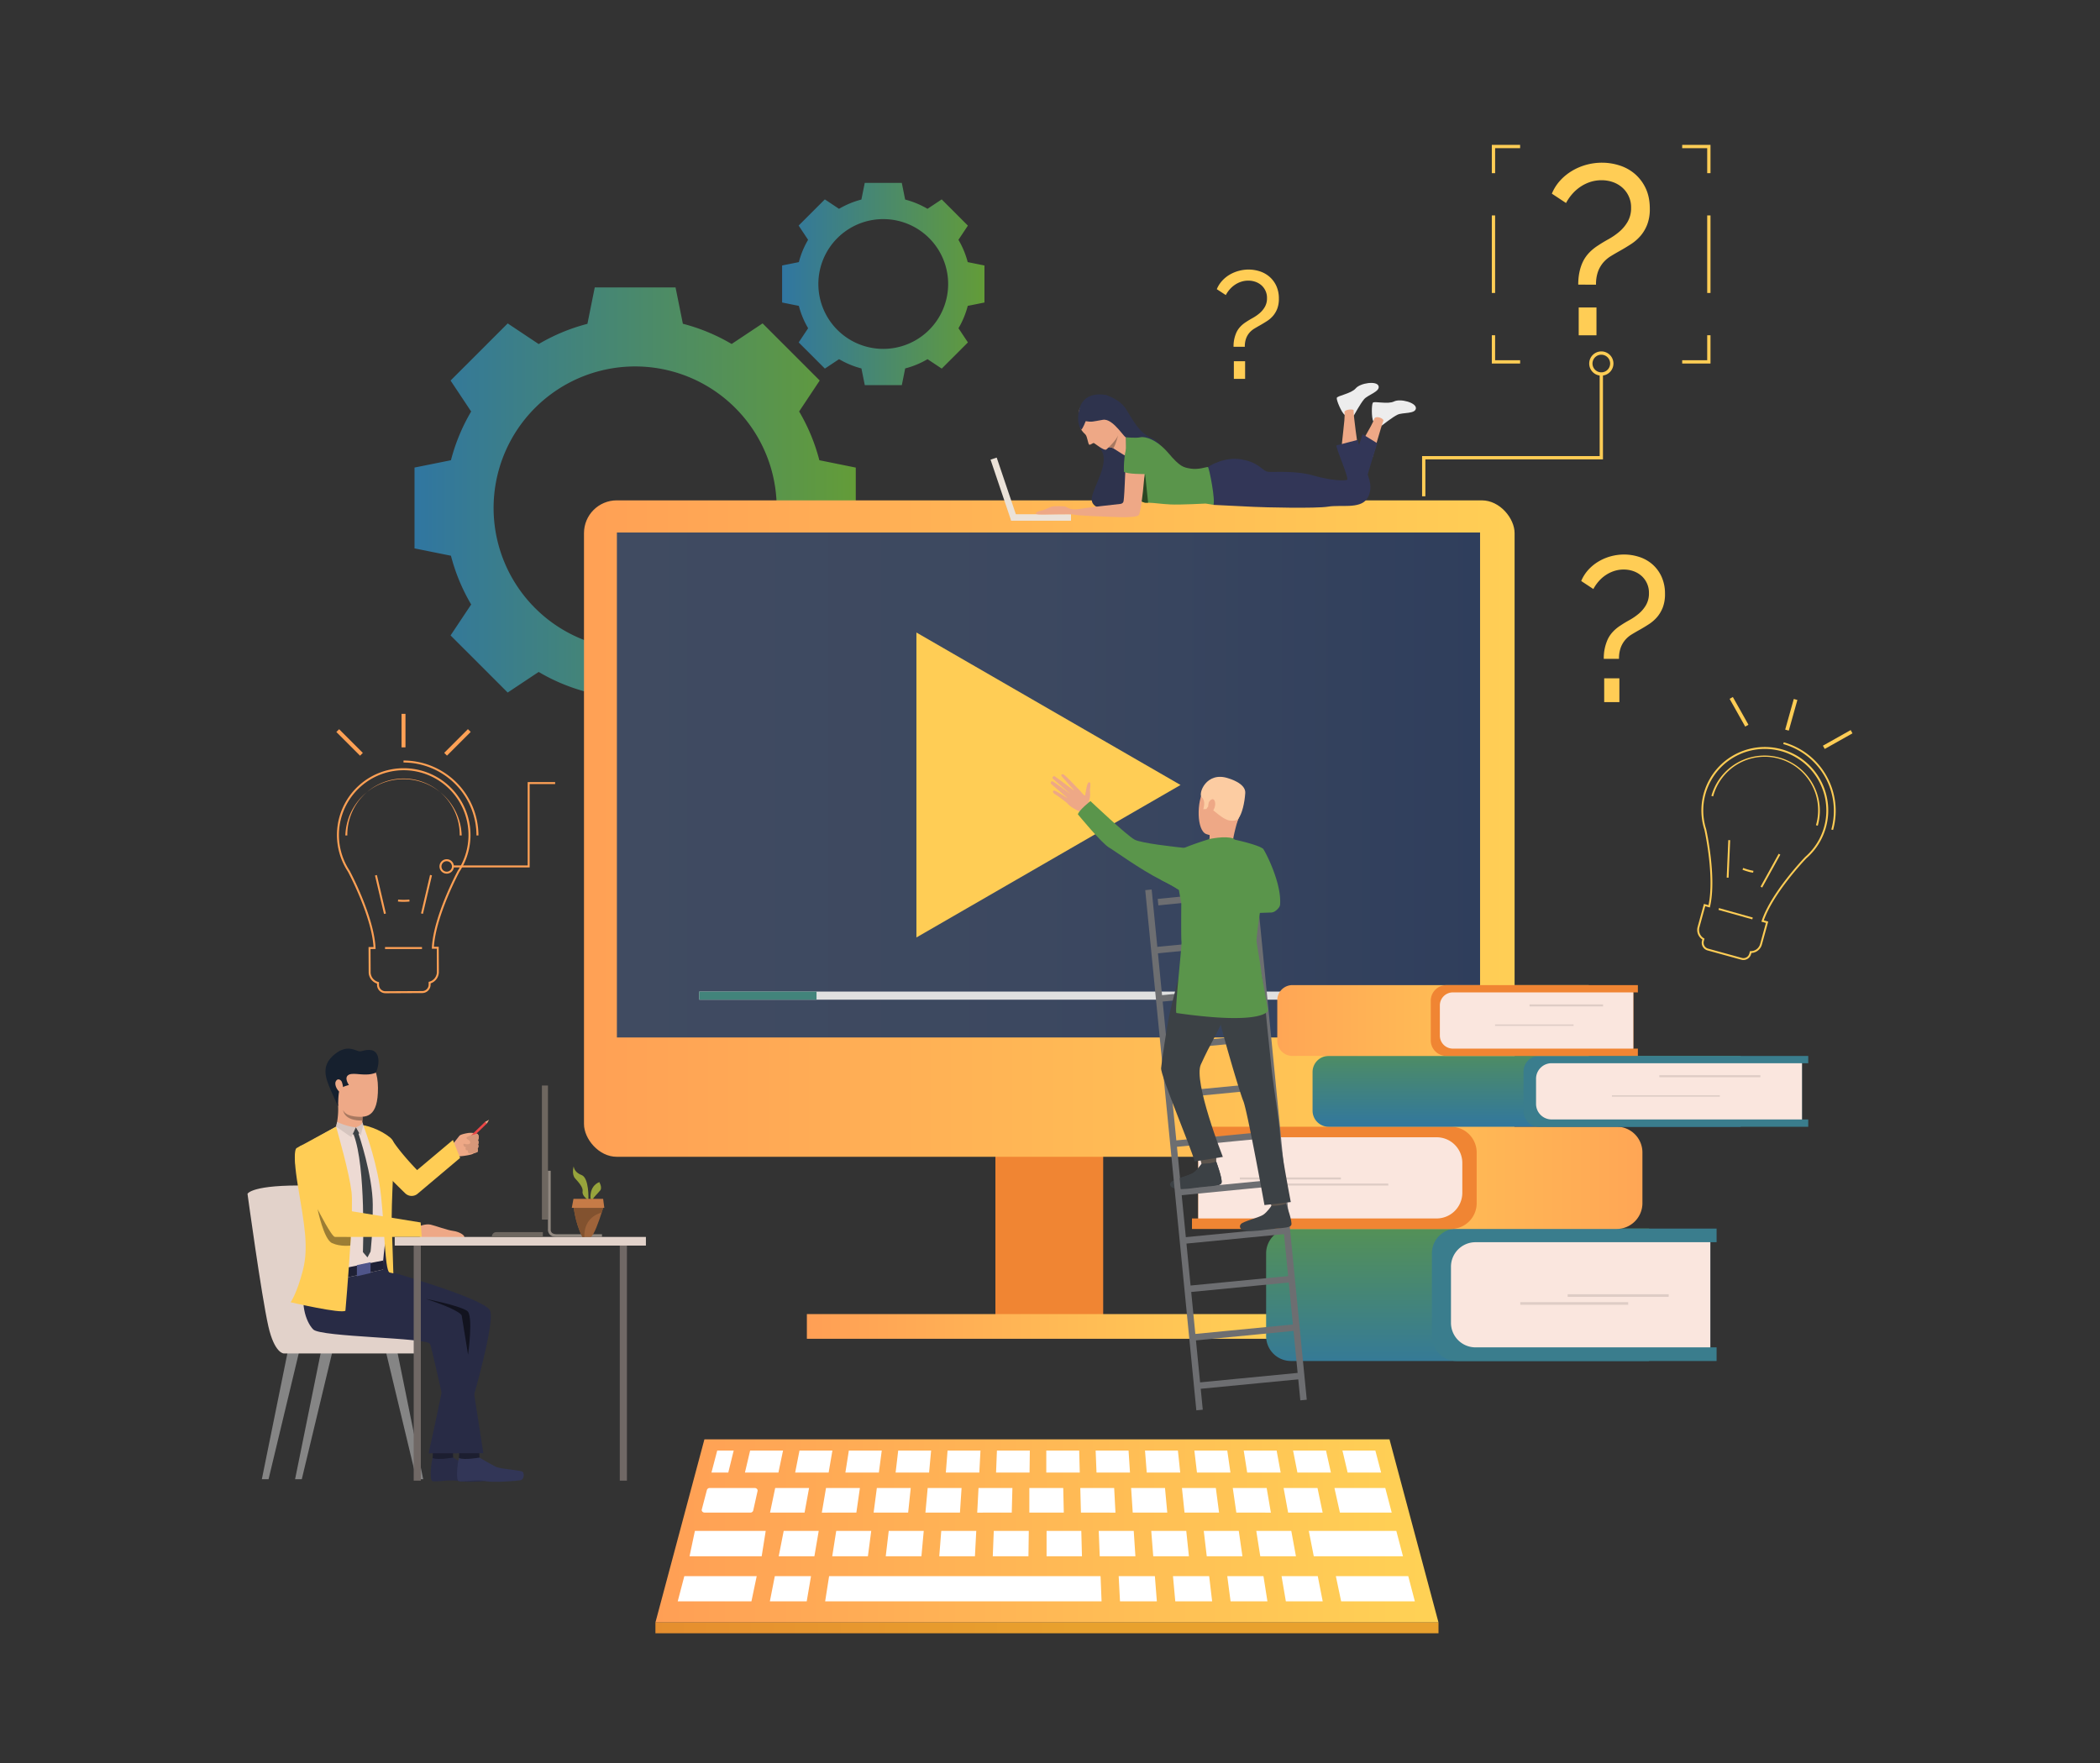 <svg id="Слой_1" data-name="Слой 1" xmlns="http://www.w3.org/2000/svg" xmlns:xlink="http://www.w3.org/1999/xlink" viewBox="0 0 2381.66 2000"><rect x="0" y="0" width="2381.66" height="2000" fill="#333333" stroke="none"/><defs><style>.cls-1{fill:url(#linear-gradient);}.cls-2{fill:url(#linear-gradient-2);}.cls-3{fill:#ffcd55;}.cls-4{fill:url(#linear-gradient-3);}.cls-5{fill:#fff;}.cls-6{fill:url(#linear-gradient-4);}.cls-7{fill:#f08533;}.cls-8{fill:url(#linear-gradient-5);}.cls-9{fill:url(#linear-gradient-6);}.cls-10{fill:url(#linear-gradient-7);}.cls-11{fill:#323657;}.cls-12{fill:#ffa155;}.cls-13{fill:url(#linear-gradient-8);}.cls-14{fill:#3a7d8d;}.cls-15{fill:#fae6de;}.cls-16{fill:#deccc5;}.cls-17{fill:url(#linear-gradient-9);}.cls-18{fill:url(#linear-gradient-10);}.cls-19{fill:#e0e0e0;}.cls-20{fill:#42847b;}.cls-21{fill:url(#linear-gradient-11);}.cls-22{fill:#eea886;}.cls-23{fill:#5c544d;}.cls-24{fill:#3c4145;}.cls-25{fill:#6d6e71;}.cls-26{fill:#fccca2;}.cls-27{fill:#5a954b;}.cls-28{fill:#858585;}.cls-29{fill:#e2d2ca;}.cls-30{fill:#292c47;}.cls-31{fill:#1c1e30;}.cls-32{fill:#24263d;}.cls-33{fill:#282b45;}.cls-34{fill:#eea987;}.cls-35{fill:#eddad3;}.cls-36{fill:#1f2136;}.cls-37{fill:#4f558a;}.cls-38{fill:#d6c5bf;}.cls-39{fill:#16202e;}.cls-40{fill:#6e6760;}.cls-41{fill:#918880;}.cls-42{fill:#706865;}.cls-43{fill:#9c7d34;}.cls-44{fill:#a77860;}.cls-45{fill:#eb4747;}.cls-46{fill:#d69779;}.cls-47{fill:#12131f;}.cls-48{fill:#9e633a;}.cls-49{fill:#97a43c;}.cls-50{fill:#82522f;}.cls-51{fill:#c67b47;}.cls-52{fill:#ededed;}.cls-53{fill:#2e334d;}.cls-54{fill:#ebe2d8;}.cls-55{fill:#2b4724;}</style><linearGradient id="linear-gradient" x1="470.12" y1="576.16" x2="970.56" y2="576.16" gradientUnits="userSpaceOnUse"><stop offset="0" stop-color="#3076a1"/><stop offset="1" stop-color="#639c38"/></linearGradient><linearGradient id="linear-gradient-2" x1="887.02" y1="322.12" x2="1116.44" y2="322.12" xlink:href="#linear-gradient"/><linearGradient id="linear-gradient-3" x1="743.33" y1="1736.41" x2="1631.43" y2="1736.41" gradientUnits="userSpaceOnUse"><stop offset="0" stop-color="#ff9f55"/><stop offset="1" stop-color="#ffd255"/></linearGradient><linearGradient id="linear-gradient-4" x1="331.7" y1="1846.38" x2="1219.81" y2="1846.38" gradientUnits="userSpaceOnUse"><stop offset="0" stop-color="#e37e30"/><stop offset="1" stop-color="#e8a12e"/></linearGradient><linearGradient id="linear-gradient-5" x1="630.49" y1="939.78" x2="1803" y2="939.78" gradientTransform="translate(2380.07 1879.57) rotate(-180)" xlink:href="#linear-gradient-3"/><linearGradient id="linear-gradient-6" x1="699.63" y1="890.35" x2="1678.57" y2="890.35" gradientTransform="translate(2378.2 1780.7) rotate(-180)" gradientUnits="userSpaceOnUse"><stop offset="0" stop-color="#404b61"/><stop offset="0.49" stop-color="#3c4860"/><stop offset="1" stop-color="#2f3e5c"/></linearGradient><linearGradient id="linear-gradient-7" x1="915.1" y1="1504.47" x2="1464.97" y2="1504.47" xlink:href="#linear-gradient-3"/><linearGradient id="linear-gradient-8" x1="1653.08" y1="1570.02" x2="1653.08" y2="1319.69" xlink:href="#linear-gradient"/><linearGradient id="linear-gradient-9" x1="-9678.36" y1="1335.95" x2="-9135.76" y2="1335.95" gradientTransform="matrix(1, 0, 0, -1, 11033.31, 2671.91)" xlink:href="#linear-gradient-3"/><linearGradient id="linear-gradient-10" x1="1731.39" y1="1282.47" x2="1731.39" y2="1135.42" xlink:href="#linear-gradient"/><linearGradient id="linear-gradient-11" x1="1388.82" y1="1157.49" x2="1830.17" y2="1157.49" xlink:href="#linear-gradient-3"/></defs><title>Монтажная область 275</title><path class="cls-1" d="M929.25,522a214.34,214.34,0,0,0-22.94-55.3l23.35-35.11-32.39-32.4-32.39-32.39-35.12,23.35a214.54,214.54,0,0,0-55.3-22.94L766.15,326H674.53l-8.32,41.3a214.62,214.62,0,0,0-55.29,22.94L575.8,366.84l-32.39,32.39L511,431.63l23.35,35.11A214.34,214.34,0,0,0,511.43,522l-41.31,8.31V622l41.31,8.32a214.34,214.34,0,0,0,22.94,55.3L511,720.7l32.39,32.39,32.39,32.4,35.12-23.35a214.6,214.6,0,0,0,55.29,22.93l8.32,41.31h91.62l8.31-41.31a214.52,214.52,0,0,0,55.3-22.93l35.12,23.35,32.39-32.4,32.39-32.39-23.35-35.11a214.34,214.34,0,0,0,22.94-55.3L970.56,622V530.35ZM720.34,736.69A160.53,160.53,0,1,1,880.86,576.16,160.52,160.52,0,0,1,720.34,736.69Z"/><path class="cls-2" d="M1097.5,297.3A98.61,98.61,0,0,0,1087,272l10.7-16.1L1082.84,241,1068,226.15l-16.1,10.71a98.14,98.14,0,0,0-25.35-10.52l-3.81-18.93h-42l-3.82,18.93a98.28,98.28,0,0,0-25.35,10.52l-16.1-10.71L920.61,241l-14.85,14.85L916.47,272A98.28,98.28,0,0,0,906,297.3L887,301.11v42L906,346.93a98.28,98.28,0,0,0,10.52,25.35l-10.71,16.1,14.85,14.85,14.85,14.85,16.1-10.7a98.61,98.61,0,0,0,25.35,10.51l3.82,18.94h42l3.81-18.94a98.46,98.46,0,0,0,25.35-10.51l16.1,10.7,14.85-14.85,14.85-14.85-10.7-16.1a98.61,98.61,0,0,0,10.51-25.35l18.94-3.81v-42Zm-95.77,98.41a73.6,73.6,0,1,1,73.59-73.59A73.59,73.59,0,0,1,1001.73,395.71Z"/><path class="cls-3" d="M1789.91,322.85q0-14.72,5.17-25.73t17.7-18.93q4.9-3.27,11.3-6.81a77.23,77.23,0,0,0,12.12-8.3,43.58,43.58,0,0,0,9.66-11.44,30.71,30.71,0,0,0,4-15.93,29.73,29.73,0,0,0-10.35-23.28,32.5,32.5,0,0,0-10.61-6,38.63,38.63,0,0,0-12.53-2,40.62,40.62,0,0,0-12.93,2,45.28,45.28,0,0,0-11.3,5.59,47.48,47.48,0,0,0-9.26,8.3,53.72,53.72,0,0,0-6.81,9.94L1760,219.65a51.18,51.18,0,0,1,9.53-15,59,59,0,0,1,13.61-11,64.88,64.88,0,0,1,16.2-6.81,67.31,67.31,0,0,1,17.57-2.31,64.84,64.84,0,0,1,19.87,3.13,49.9,49.9,0,0,1,17.43,9.66,48.56,48.56,0,0,1,12.25,16.34q4.63,9.79,4.63,23.14a48.75,48.75,0,0,1-2.86,17.7,44.23,44.23,0,0,1-7.49,12.8,49.79,49.79,0,0,1-10.89,9.53q-6.27,4.08-13.07,7.9-4.9,2.72-9.8,5.72a36.69,36.69,0,0,0-8.58,7.21,34.14,34.14,0,0,0-6,10.21,42,42,0,0,0-2.31,15Zm.54,57.45V348.71h20.15V380.3Z"/><path class="cls-3" d="M1818.89,747.24a51.3,51.3,0,0,1,4.43-22q4.41-9.42,15.13-16.18,4.18-2.79,9.66-5.82a65.83,65.83,0,0,0,10.36-7.1,37.26,37.26,0,0,0,8.26-9.77,26.29,26.29,0,0,0,3.38-13.62,25.42,25.42,0,0,0-8.85-19.91,27.78,27.78,0,0,0-9.08-5.12,33,33,0,0,0-10.71-1.74,34.79,34.79,0,0,0-11,1.74,38.69,38.69,0,0,0-9.66,4.78,40.19,40.19,0,0,0-7.92,7.1,46.29,46.29,0,0,0-5.82,8.49L1793.29,659a43.84,43.84,0,0,1,8.15-12.8,50.38,50.38,0,0,1,11.64-9.43,55.72,55.72,0,0,1,13.85-5.82,57.69,57.69,0,0,1,15-2,55.63,55.63,0,0,1,17,2.68,42.55,42.55,0,0,1,14.9,8.27,41.47,41.47,0,0,1,10.48,14,46.09,46.09,0,0,1,4,19.79,41.76,41.76,0,0,1-2.44,15.13,38.12,38.12,0,0,1-6.4,10.94,42.77,42.77,0,0,1-9.31,8.15q-5.35,3.5-11.18,6.75-4.18,2.33-8.38,4.89a31.41,31.41,0,0,0-7.33,6.17,29.11,29.11,0,0,0-5.12,8.73,35.74,35.74,0,0,0-2,12.8Zm.47,49.12v-27h17.23v27Z"/><path class="cls-3" d="M1399,393.32a37.94,37.94,0,0,1,3.28-16.3q3.27-7,11.2-12c2.07-1.38,4.46-2.81,7.16-4.31a48.08,48.08,0,0,0,7.67-5.26,27.36,27.36,0,0,0,6.12-7.24,19.4,19.4,0,0,0,2.5-10.08,18.82,18.82,0,0,0-6.55-14.75,20.49,20.49,0,0,0-6.72-3.79,24.5,24.5,0,0,0-7.93-1.29,25.73,25.73,0,0,0-8.19,1.29,28.29,28.29,0,0,0-7.16,3.54,29.85,29.85,0,0,0-5.86,5.25,33.89,33.89,0,0,0-4.31,6.3L1380,328a32.44,32.44,0,0,1,6-9.48,37.14,37.14,0,0,1,8.62-7A41.34,41.34,0,0,1,1405,307.2a42.38,42.38,0,0,1,11.12-1.47,41.23,41.23,0,0,1,12.59,2,31.69,31.69,0,0,1,11,6.13,30.58,30.58,0,0,1,7.76,10.34,34.12,34.12,0,0,1,2.93,14.66,30.86,30.86,0,0,1-1.81,11.2,28.06,28.06,0,0,1-4.74,8.1,31.36,31.36,0,0,1-6.9,6q-4,2.58-8.27,5-3.11,1.72-6.21,3.62a23.29,23.29,0,0,0-5.43,4.57,21.52,21.52,0,0,0-3.79,6.46,26.46,26.46,0,0,0-1.47,9.49Zm.35,36.38v-20h12.76v20Z"/><polygon class="cls-4" points="1575.86 1632.56 1187.38 1632.56 798.89 1632.56 743.33 1840.25 1187.38 1840.25 1631.43 1840.25 1575.86 1632.56"/><path class="cls-5" d="M805,1687.72h50.84c2.13,0,3.73,1.65,3.33,3.44l-4.92,22.11a3.3,3.3,0,0,1-3.33,2.35H799.22c-2.17,0-3.78-1.72-3.31-3.52l5.8-22.12A3.31,3.31,0,0,1,805,1687.72Z"/><polygon class="cls-5" points="879.16 1687.72 917.59 1687.72 912.48 1715.62 873.32 1715.62 879.16 1687.72"/><polygon class="cls-5" points="936.81 1687.72 975.24 1687.72 971.22 1715.62 932.05 1715.66 936.81 1687.72"/><polygon class="cls-5" points="994.46 1687.72 1032.89 1687.72 1029.97 1715.62 990.8 1715.62 994.46 1687.72"/><polygon class="cls-5" points="1052.11 1687.72 1090.54 1687.72 1088.71 1715.62 1049.55 1715.62 1052.11 1687.72"/><polygon class="cls-5" points="1109.76 1687.72 1148.19 1687.72 1147.46 1715.62 1108.29 1715.66 1109.76 1687.72"/><polygon class="cls-5" points="1571.07 1687.72 1513.42 1687.72 1519.63 1715.62 1578.38 1715.62 1571.07 1687.72"/><polygon class="cls-5" points="1494.21 1687.72 1455.77 1687.72 1460.89 1715.62 1500.05 1715.62 1494.21 1687.72"/><polygon class="cls-5" points="1436.56 1687.72 1398.13 1687.72 1402.15 1715.62 1441.32 1715.66 1436.56 1687.72"/><polygon class="cls-5" points="1378.91 1687.72 1340.48 1687.72 1343.4 1715.62 1382.57 1715.62 1378.91 1687.72"/><polygon class="cls-5" points="1321.26 1687.72 1282.83 1687.72 1284.66 1715.62 1323.82 1715.62 1321.26 1687.72"/><polygon class="cls-5" points="1263.61 1687.72 1225.18 1687.72 1225.91 1715.62 1265.08 1715.66 1263.61 1687.72"/><polygon class="cls-5" points="1167.4 1687.72 1205.84 1687.72 1206.47 1715.62 1167.4 1715.62 1167.4 1687.72"/><polygon class="cls-5" points="788.1 1736.41 868.41 1736.41 863.84 1765.18 782.01 1765.18 788.1 1736.41"/><polygon class="cls-5" points="1583.61 1736.41 1484.34 1736.41 1489.99 1765.18 1591.15 1765.18 1583.61 1736.41"/><polygon class="cls-5" points="1464.49 1736.41 1424.78 1736.41 1429.3 1765.18 1469.76 1765.18 1464.49 1736.41"/><polygon class="cls-5" points="1404.93 1736.41 1365.22 1736.41 1368.61 1765.18 1409.07 1765.18 1404.93 1736.41"/><polygon class="cls-5" points="1345.37 1736.41 1305.66 1736.41 1307.92 1765.18 1348.38 1765.18 1345.37 1736.41"/><polygon class="cls-5" points="1285.8 1736.41 1246.1 1736.41 1247.23 1765.18 1287.69 1765.18 1285.8 1736.41"/><polygon class="cls-5" points="776.11 1787.7 858.21 1787.7 852.22 1816.29 768.62 1816.29 776.11 1787.7"/><polygon class="cls-5" points="878.74 1787.7 919.79 1787.7 914.92 1816.29 873.12 1816.29 878.74 1787.7"/><polygon class="cls-5" points="940.31 1787.7 981.36 1787.7 1248.17 1787.7 1249.32 1816.29 935.82 1816.29 940.31 1787.7"/><polygon class="cls-5" points="1268.72 1787.7 1309.77 1787.7 1312.02 1816.29 1270.22 1816.29 1268.72 1787.7"/><polygon class="cls-5" points="1330.3 1787.7 1371.35 1787.7 1374.72 1816.29 1332.92 1816.29 1330.3 1787.7"/><polygon class="cls-5" points="1391.88 1787.7 1432.93 1787.7 1437.42 1816.29 1395.62 1816.29 1391.88 1787.7"/><polygon class="cls-5" points="1453.45 1787.7 1494.51 1787.7 1500.12 1816.29 1458.32 1816.29 1453.45 1787.7"/><polygon class="cls-5" points="1515.03 1787.7 1597.13 1787.7 1604.62 1816.29 1521.02 1816.29 1515.03 1787.7"/><polygon class="cls-5" points="1226.33 1736.41 1186.94 1736.41 1186.94 1765.18 1227.08 1765.18 1226.33 1736.41"/><polygon class="cls-5" points="1166.77 1736.41 1127.06 1736.41 1125.93 1765.18 1166.39 1765.18 1166.77 1736.41"/><polygon class="cls-5" points="1107.2 1736.41 1067.5 1736.41 1065.24 1765.18 1105.7 1765.18 1107.2 1736.41"/><polygon class="cls-5" points="1047.64 1736.41 1007.93 1736.41 1004.54 1765.18 1045.01 1765.18 1047.64 1736.41"/><polygon class="cls-5" points="988.08 1736.41 948.38 1736.41 943.85 1765.18 984.31 1765.18 988.08 1736.41"/><polygon class="cls-5" points="928.52 1736.41 888.81 1736.41 883.16 1765.18 923.62 1765.18 928.52 1736.41"/><polygon class="cls-5" points="806.89 1670.19 813.41 1645.28 832.08 1645.28 825.98 1670.19 806.89 1670.19"/><polygon class="cls-5" points="850.73 1645.28 888.06 1645.28 882.84 1670.19 844.86 1670.19 850.73 1645.28"/><polygon class="cls-5" points="906.72 1645.28 944.04 1645.28 939.79 1670.19 901.82 1670.19 906.72 1645.28"/><polygon class="cls-5" points="962.7 1645.28 1000.02 1645.28 996.75 1670.19 958.78 1670.19 962.7 1645.28"/><polygon class="cls-5" points="1018.68 1645.28 1056 1645.28 1053.71 1670.19 1015.74 1670.19 1018.68 1645.28"/><polygon class="cls-5" points="1074.66 1645.28 1111.98 1645.28 1110.67 1670.19 1072.7 1670.19 1074.66 1645.28"/><polygon class="cls-5" points="1130.64 1645.28 1167.96 1645.28 1167.63 1670.19 1129.66 1670.19 1130.64 1645.28"/><polygon class="cls-5" points="1186.62 1645.28 1223.94 1645.28 1224.59 1670.19 1186.62 1670.19 1186.62 1645.28"/><polygon class="cls-5" points="1242.6 1645.28 1279.92 1645.28 1281.55 1670.19 1243.58 1670.19 1242.6 1645.28"/><polygon class="cls-5" points="1298.58 1645.28 1335.9 1645.28 1338.51 1670.19 1300.54 1670.19 1298.58 1645.28"/><polygon class="cls-5" points="1354.56 1645.28 1391.88 1645.28 1395.47 1670.19 1357.5 1670.19 1354.56 1645.28"/><polygon class="cls-5" points="1410.54 1645.28 1447.86 1645.28 1452.43 1670.19 1414.46 1670.19 1410.54 1645.28"/><polygon class="cls-5" points="1466.52 1645.28 1503.85 1645.28 1509.39 1670.19 1471.42 1670.19 1466.52 1645.28"/><polygon class="cls-5" points="1522.51 1645.28 1559.83 1645.28 1566.35 1670.19 1528.38 1670.19 1522.51 1645.28"/><rect class="cls-6" x="743.33" y="1840.25" width="888.1" height="12.25"/><rect class="cls-7" x="1128.92" y="1133.23" width="122.23" height="371.24" transform="translate(2380.07 2637.69) rotate(180)"/><rect class="cls-8" x="662.33" y="567.51" width="1055.42" height="744.54" rx="37.15" transform="translate(2380.07 1879.57) rotate(180)"/><rect class="cls-9" x="699.63" y="603.98" width="978.93" height="572.74" transform="translate(2378.2 1780.7) rotate(180)"/><rect class="cls-10" x="915.1" y="1490.46" width="549.88" height="28.02"/><polygon class="cls-3" points="1616.56 562.91 1612.82 562.91 1612.82 517.3 1814.22 517.3 1814.22 423.82 1817.96 423.82 1817.96 521.04 1616.56 521.04 1616.56 562.91"/><path class="cls-11" d="M742,1115.53h0C742.16,1115.61,742.19,1115.62,742,1115.53Z"/><polygon class="cls-3" points="1939.92 412.32 1907.81 412.32 1907.81 408.58 1936.18 408.58 1936.18 380.24 1939.92 380.24 1939.92 412.32"/><polygon class="cls-3" points="1724.01 412.32 1691.9 412.32 1691.9 380.24 1695.64 380.24 1695.64 408.58 1724.01 408.58 1724.01 412.32"/><polygon class="cls-3" points="1695.66 196.42 1691.91 196.42 1691.91 164.31 1724 164.31 1724 168.05 1695.66 168.05 1695.66 196.42"/><polygon class="cls-3" points="1939.92 196.41 1936.18 196.41 1936.18 168.07 1907.81 168.07 1907.81 164.32 1939.92 164.32 1939.92 196.41"/><rect class="cls-3" x="1936.18" y="244.35" width="3.74" height="87.94"/><rect class="cls-3" x="1691.9" y="244.35" width="3.74" height="87.94"/><path class="cls-3" d="M1816.09,426.06a13.74,13.74,0,1,1,13.75-13.74A13.76,13.76,0,0,1,1816.09,426.06Zm0-23.74a10,10,0,1,0,10,10A10,10,0,0,0,1816.09,402.32Z"/><path class="cls-3" d="M1936.57,1078a9,9,0,0,1-6.27-11.09l.36-1.31a13,13,0,0,1-5.35-14.29l7.17-26.09,5.18,1.43c7.08-33-4.54-85.12-4.66-85.64a71.92,71.92,0,1,1,115.68,32.49c-1.47,1.53-37.22,38.94-48.3,70.39l5,1.38-7.17,26.08a13,13,0,0,1-11.9,9.55l-.36,1.31a9,9,0,0,1-11.1,6.31L1936.61,1078Zm-2.61-50.18-6.61,24.05a10.92,10.92,0,0,0,5.06,12.34l.71.4-.79,2.86a6.93,6.93,0,0,0,4.84,8.5l38.26,10.52a6.92,6.92,0,0,0,8.5-4.84l.79-2.85h.81a10.9,10.9,0,0,0,10.66-8l6.61-24-5.15-1.42.36-1.06c10.79-32.1,47.65-70.67,49.21-72.3A69.81,69.81,0,1,0,1935,940.48c.14.4,12.13,54.36,4.44,87.75l-.25,1.07Zm48.9-39.15-.76-.22h0a51.27,51.27,0,0,1-5.88-2l.76-2a65.32,65.32,0,0,0,11.64,3.26l-.38,2.08C1985.67,989.44,1983.83,989,1982.86,988.7Z"/><rect class="cls-3" x="1967.42" y="1016.5" width="2.11" height="39.83" transform="translate(439.41 2652.28) rotate(-74.35)"/><rect class="cls-3" x="2013.62" y="808.73" width="36.11" height="4.23" transform="translate(702.69 2548.36) rotate(-74.35)"/><rect class="cls-3" x="2066.12" y="836.7" width="36.11" height="4.23" transform="translate(-143.62 1129.18) rotate(-29.35)"/><rect class="cls-3" x="1970.18" y="789.41" width="4.23" height="36.11" transform="translate(-142.63 1070.23) rotate(-29.35)"/><rect class="cls-3" x="1938.9" y="973.09" width="42.58" height="2.11" transform="translate(903.22 2890.95) rotate(-87.55)"/><rect class="cls-3" x="1986.62" y="986.46" width="42.58" height="2.11" transform="translate(174.09 2269.71) rotate(-61.15)"/><path class="cls-3" d="M2078.93,941.4l-2-.57a78.68,78.68,0,0,0-54.48-96.9l.57-2A80.82,80.82,0,0,1,2078.93,941.4Z"/><path class="cls-3" d="M2061.53,936.53l-2-.57a60.55,60.55,0,1,0-116.6-32.67l-2-.57a62.65,62.65,0,1,1,120.66,33.81Z"/><path class="cls-12" d="M506.63,990.9a8.17,8.17,0,1,1,8.16-8.16A8.17,8.17,0,0,1,506.63,990.9Zm0-14.11a5.95,5.95,0,1,0,5.94,6A6,6,0,0,0,506.63,976.79Z"/><path class="cls-12" d="M437.11,1126.53a9.53,9.53,0,0,1-9.51-9.46v-1.43a13.72,13.72,0,0,1-9.48-13l-.14-28.48,5.66,0c-2.19-35.43-28.77-85-29.05-85.5a75.72,75.72,0,1,1,126.49.08c-1.05,2-26.66,50-29,85.08l5.48,0,.14,28.48a13.71,13.71,0,0,1-9.35,13.06v1.43a9.51,9.51,0,0,1-9.45,9.55l-41.78.21Zm-16.9-50.12.13,26.25a11.49,11.49,0,0,0,8.64,11.07l.83.21,0,3.11a7.29,7.29,0,0,0,7.31,7.25l41.77-.21a7.29,7.29,0,0,0,7.25-7.31l0-3.12.83-.22a11.48,11.48,0,0,0,8.53-11.15l-.12-26.25-5.63,0,.07-1.17c1.81-35.61,28.22-85.18,29.34-87.27a73.48,73.48,0,1,0-122.67-.09c.26.36,27.73,51.66,29.42,87.69l.06,1.16Zm38.46-53.58c-.47,0-.75,0-.84,0h0a50.36,50.36,0,0,1-6.5-.3l.2-2.21a69.4,69.4,0,0,0,12.73,0l.2,2.21C461.72,1022.78,459.73,1022.83,458.67,1022.83Z"/><rect class="cls-12" x="436.67" y="1074.17" width="41.93" height="2.22"/><rect class="cls-12" x="455.41" y="809.66" width="4.45" height="38.02"/><rect class="cls-12" x="499.78" y="839.88" width="38.02" height="4.45" transform="translate(-443.49 613.41) rotate(-45)"/><rect class="cls-12" x="394.25" y="823.1" width="4.45" height="38.02" transform="translate(-479.33 527) rotate(-45)"/><rect class="cls-12" x="430.44" y="992.1" width="2.22" height="44.82" transform="translate(-220.33 125.4) rotate(-13.2)"/><rect class="cls-12" x="461.31" y="1013.4" width="44.83" height="2.22" transform="translate(-614.42 1253.9) rotate(-76.81)"/><path class="cls-12" d="M542.61,947.59h-2.22a82.85,82.85,0,0,0-82.76-82.75v-2.23A85.07,85.07,0,0,1,542.61,947.59Z"/><path class="cls-12" d="M523.6,947.59h-2.23a63.74,63.74,0,1,0-127.47,0h-2.23a66,66,0,0,1,131.93,0Z"/><polygon class="cls-12" points="600.67 983.85 513.68 983.85 513.68 981.62 598.45 981.62 598.45 887.08 629.59 887.08 629.59 889.3 600.67 889.3 600.67 983.85"/><path class="cls-13" d="M1464.12,1393.48h406.09a0,0,0,0,1,0,0v150.19a0,0,0,0,1,0,0H1464.12a28.18,28.18,0,0,1-28.18-28.18v-93.84A28.18,28.18,0,0,1,1464.12,1393.48Z"/><path class="cls-14" d="M1939.73,1408.94v119.28h7.1v15.46H1652.1a28.18,28.18,0,0,1-28.17-28.18v-93.84a28.18,28.18,0,0,1,28.17-28.18h294.73v15.46Z"/><path class="cls-15" d="M1673.41,1408.94h266.31a0,0,0,0,1,0,0v119.27a0,0,0,0,1,0,0H1673.4a27.82,27.82,0,0,1-27.82-27.82v-63.62A27.83,27.83,0,0,1,1673.41,1408.94Z"/><rect class="cls-16" x="1777.91" y="1467.98" width="114.61" height="2.95"/><rect class="cls-16" x="1724.18" y="1476.95" width="122.39" height="2.95"/><path class="cls-17" d="M1457.71,1278h405a0,0,0,0,1,0,0v116a0,0,0,0,1,0,0h-405a29.26,29.26,0,0,1-29.26-29.26v-57.43A29.26,29.26,0,0,1,1457.71,1278Z" transform="translate(3291.16 2671.91) rotate(180)"/><path class="cls-7" d="M1358.93,1289.92V1382h-7.09v11.93h293.63a29.27,29.27,0,0,0,29.27-29.26v-57.43a29.27,29.27,0,0,0-29.27-29.26H1351.84v11.94Z"/><path class="cls-15" d="M1388.1,1289.91h270.34a0,0,0,0,1,0,0V1382a0,0,0,0,1,0,0H1388.1a29.16,29.16,0,0,1-29.16-29.16v-33.76A29.16,29.16,0,0,1,1388.1,1289.91Z" transform="translate(3017.39 2671.91) rotate(180)"/><rect class="cls-16" x="1406.14" y="1335.49" width="114.61" height="2.28" transform="translate(2926.89 2673.26) rotate(180)"/><rect class="cls-16" x="1452.09" y="1342.42" width="122.39" height="2.28" transform="translate(3026.57 2687.12) rotate(180)"/><path class="cls-18" d="M1506.86,1197.65h467.32a0,0,0,0,1,0,0V1278a0,0,0,0,1,0,0H1506.86a18.25,18.25,0,0,1-18.25-18.25V1215.9A18.25,18.25,0,0,1,1506.86,1197.65Z"/><path class="cls-14" d="M2043.68,1205.92v63.79h7.1V1278H1745.5a17.62,17.62,0,0,1-17.62-17.61v-45.1a17.62,17.62,0,0,1,17.62-17.62h305.28v8.27Z"/><path class="cls-15" d="M1759.69,1205.92h284a0,0,0,0,1,0,0v63.79a0,0,0,0,1,0,0h-284a17.62,17.62,0,0,1-17.62-17.62v-28.56A17.62,17.62,0,0,1,1759.69,1205.92Z"/><rect class="cls-16" x="1881.87" y="1219.54" width="114.61" height="2.28"/><rect class="cls-16" x="1828.14" y="1242.29" width="122.39" height="1.58"/><polygon class="cls-3" points="1338.87 890.35 1039.33 717.41 1039.33 1063.29 1338.87 890.35"/><rect class="cls-19" x="1142.38" y="775.31" width="9.2" height="707.92" transform="translate(2276.25 -17.71) rotate(90)"/><rect class="cls-20" x="854.92" y="1062.75" width="9.2" height="133.04" transform="translate(1988.79 269.75) rotate(90)"/><path class="cls-21" d="M1465.75,1117.33h336.08a0,0,0,0,1,0,0v80.32a0,0,0,0,1,0,0H1465.75a17.15,17.15,0,0,1-17.15-17.15v-46A17.15,17.15,0,0,1,1465.75,1117.33Z"/><path class="cls-7" d="M1852.4,1125.6v63.79h5.16v8.26H1640.31a17.63,17.63,0,0,1-17.64-17.64v-45a17.64,17.64,0,0,1,17.64-17.64h217.25v8.27Z"/><path class="cls-15" d="M1647.74,1125.59h204.65a0,0,0,0,1,0,0v63.79a0,0,0,0,1,0,0H1647.74a14.76,14.76,0,0,1-14.76-14.76v-34.27A14.76,14.76,0,0,1,1647.74,1125.59Z"/><rect class="cls-16" x="1734.68" y="1139.21" width="83.38" height="2.28"/><rect class="cls-16" x="1695.6" y="1161.97" width="89.03" height="1.58"/><path class="cls-22" d="M1223.26,895.27s-15.65-16.89-17.59-17.06-2.76.8-1.36,2.44,14.67,16.8,14.67,16.8-21.72-16.6-23.28-17.11c-.91-.3-2.6,1.49-1.93,2.45s21.3,18.74,21.3,18.74-20.31-15.46-21.74-15.47a1.89,1.89,0,0,0-1,3.3c1.43,1.26,19.5,16.76,19.5,16.76s-15.46-10.24-16.69-9.49c-.75.46-2.28,1.94,1.79,4.45s13.07,9.51,13.07,9.51Z"/><path class="cls-22" d="M1238.35,917.74s-4.81-5.91-3.08-10.06c1.48-3.53,1-9.19.89-10.93-.19-2.33,1.74-9.76-1-9.48s-3.73,12.09-4.4,14.53-6.56-6.85-8.9-7.61-16.37,10.83-11.63,16.69,13.49,8.7,14.13,9.91a46.8,46.8,0,0,0,3.29,4.42Z"/><path class="cls-23" d="M1360.07,1309.68s2.59,10.2,2.94,11.73,16.34-2.69,16.34-2.69l0-12.47S1361.94,1308,1360.07,1309.68Z"/><path class="cls-24" d="M1362.7,1320.11s-4.47,6.8-9.16,10.05-22.77,7.47-25.41,10.6c-1.9,2.26-4.55,10.82,24.46,6.92,20.61-2.78,30.78-2.08,32.63-5.67s-5.87-24.4-5.87-24.4S1374.94,1320,1362.7,1320.11Z"/><rect class="cls-25" x="1327.71" y="1007.97" width="7.33" height="592.85" transform="translate(-121.04 136.27) rotate(-5.61)"/><polygon class="cls-25" points="1474.73 1588.3 1416.83 998.29 1424.13 997.58 1482.03 1587.6 1474.73 1588.3"/><rect class="cls-25" x="1303.48" y="1013.58" width="118.61" height="7.33" transform="matrix(1, -0.1, 0.1, 1, -91.85, 136.33)"/><rect class="cls-25" x="1308.81" y="1068.48" width="118.61" height="7.33" transform="translate(-97.01 136.92) rotate(-5.53)"/><rect class="cls-25" x="1314.14" y="1123.37" width="118.61" height="7.33" transform="translate(-102.53 138.07) rotate(-5.55)"/><rect class="cls-25" x="1319.46" y="1178.27" width="118.61" height="7.33" transform="translate(-107.67 138.64) rotate(-5.54)"/><rect class="cls-25" x="1324.79" y="1233.16" width="118.61" height="7.33" transform="translate(-112.95 139.41) rotate(-5.54)"/><rect class="cls-25" x="1330.12" y="1288.06" width="118.61" height="7.33" transform="translate(-118.24 140.2) rotate(-5.54)"/><rect class="cls-25" x="1335.45" y="1342.95" width="118.61" height="7.33" transform="translate(-123.5 140.95) rotate(-5.54)"/><rect class="cls-25" x="1340.77" y="1397.85" width="118.61" height="7.33" transform="translate(-128.77 141.72) rotate(-5.54)"/><rect class="cls-25" x="1346.1" y="1452.74" width="118.61" height="7.33" transform="translate(-134.05 142.49) rotate(-5.54)"/><rect class="cls-25" x="1351.43" y="1507.64" width="118.61" height="7.33" transform="translate(-139.32 143.27) rotate(-5.54)"/><rect class="cls-25" x="1356.76" y="1562.53" width="118.61" height="7.33" transform="translate(-144.41 143.82) rotate(-5.53)"/><path class="cls-24" d="M1340.35,1095.09s-11.63,43.19-14.69,58.62c-2.67,13.45-8.05,49.27-8.81,57.79s34.33,91,38,105.84l32-5.14s-33.73-85.79-24.93-104.86c13.08-28.35,14.79-27.5,25.1-50.85s33.91-23.92,40.24-67.25C1427.21,1089.24,1348.93,1081.35,1340.35,1095.09Z"/><path class="cls-22" d="M1397.2,885.29s-21.22-7.93-31,8.23S1357.34,942,1368,946s26.78,1.9,32.26-8.21,10.42-24.73,10.18-34.5S1402.78,888.11,1397.2,885.29Z"/><path class="cls-22" d="M1371.61,945s.85,5.56-.56,8.3,26.7,2.82,26.7,2.82a185,185,0,0,1,6.61-27.51C1408.69,916,1371.61,945,1371.61,945Z"/><path class="cls-26" d="M1404.36,928.63s-1.94,3.2-9.86,2-17.59-11.78-20.9-12.94-3.34-3.1-3.34-3.1l-2.07,3-3.51.23s3.2-9.43-1.63-13.28,5-30.51,30.42-21.63c0,0,19.51,5.37,18.81,16.47S1408.72,923.1,1404.36,928.63Z"/><path class="cls-22" d="M1370.79,910.51c.44-1.86,5.17-7.18,7-1.48s-2.74,13.35-5.28,12.7S1369.66,915.23,1370.79,910.51Z"/><path class="cls-27" d="M1451.75,1026.18c-.23,2.79-3.41,5.8-5.58,7.29a9.07,9.07,0,0,1-4.84,1.59l-1.26,0h0l-22.06.75s-16.4-53,14.36-73.22C1433.33,962.73,1453.89,1000.64,1451.75,1026.18Z"/><path class="cls-24" d="M1385.23,1342c-1.86,3.59-12,2.89-32.64,5.66a95.16,95.16,0,0,1-13.55,1l-1.21-12.4c6-2.1,13-4.26,15.71-6.12,4.69-3.25,9.16-10.05,9.16-10.05,12.24-.1,16.65-2.5,16.65-2.5S1387.08,1338.42,1385.23,1342Z"/><path class="cls-27" d="M1371.59,951.71s17.31-4,27.07-.74l1.47,1.37s3,5.68-8.2,6.17S1363.22,959.81,1371.59,951.71Z"/><path class="cls-23" d="M1439.24,1357.35s2.59,10.19,3,11.72,16.33-2.69,16.33-2.69l0-12.46S1441.11,1355.67,1439.24,1357.35Z"/><path class="cls-24" d="M1427.21,1089.24a336.69,336.69,0,0,1,7.56,48.09c1.59,22.24,4.49,46.63,6.8,69.89,2.57,25.93,9.91,67.84,10.29,81.71s12.06,74.48,12.06,74.48l-29.86,3.43s-19.4-107.11-24-118.06-27.3-89-28.07-97.77S1427.21,1089.24,1427.21,1089.24Z"/><path class="cls-24" d="M1441.87,1367.78s-4.47,6.79-9.16,10-22.76,7.46-25.41,10.6c-1.9,2.26-4.55,10.82,24.46,6.91,20.61-2.78,30.78-2.07,32.64-5.67s-5.88-24.4-5.88-24.4S1454.11,1367.67,1441.87,1367.78Z"/><path class="cls-27" d="M1334.31,1149c-2.54-.36,6.32-76.18,5.64-80.93-.45-3.17-.38-27.81-.2-43.17l-2.77-15.55a70.3,70.3,0,0,0-6.08-3.84c-3.85-2.22-8.68-4.76-14.05-7.45.62-3.67,1.06-6.56,1.23-8.25,1.34-13.65,10.51-20.89,15.71-23.93a26.22,26.22,0,0,1,3.58-1.79c2-.84,3.91-1.65,5.79-2.42,12.53-5.16,28.43-10,28.43-10h25.55s19.45,3.88,31,8.63a21.73,21.73,0,0,1,4.18,2.29l-3.47,72.85v0a.87.87,0,0,0,0,.1c-1.56,10.24-3.21,22.33-3.76,30.81-.22,3.46,3.74,22,5.8,39.1l7.23,40.82S1434,1163.28,1334.31,1149Z"/><path class="cls-27" d="M1336.16,1008.8c-2.85-1.83-6.54-4.32-19.31-10.71-23.77-11.89-53.12-33.45-58.7-36.56-8.58-4.79-35.69-37.91-35.69-37.91,1.4-5,14.25-15,14.25-15s41.09,38.92,50.08,43.72c7.72,4.11,45.87,8.28,56.37,9.36l2.69.27C1356.82,976.93,1342.29,1012.75,1336.16,1008.8Z"/><path class="cls-22" d="M514.1,1297s6.06-7.67,7-8.81,4.72-2.22,9.13-3,10.6.21,11.1.83a4.12,4.12,0,0,1,1.48,3.1,9.31,9.31,0,0,1-.71,4.13,5.34,5.34,0,0,1,.09,4.81,4.75,4.75,0,0,1-.64,4.82s1.11,2.36-.36,4a29.47,29.47,0,0,0-5.08,1.93c-1.31.84-9.28,2.52-17.09,2.84C519,1311.66,511.69,1309.22,514.1,1297Z"/><polygon class="cls-28" points="339.13 1533.68 304.58 1677.74 296.97 1677.74 326.27 1533.37 339.13 1533.68"/><polygon class="cls-28" points="376.83 1533.68 342.27 1677.74 334.67 1677.74 363.96 1533.37 376.83 1533.68"/><polygon class="cls-28" points="437.79 1533.68 472.34 1677.74 479.95 1677.74 450.65 1533.37 437.79 1533.68"/><path class="cls-29" d="M470.49,1535.09H321.61s-10.37-.24-17.31-31c-7.81-34.56-23.59-150-23.59-150s4.18-10.74,69.63-9.36l117.2,152S471.54,1520.82,470.49,1535.09Z"/><path class="cls-22" d="M475.07,1391s7.59-3.29,13.27-2,19,6.31,25.6,7.13,12.85,4.65,12.72,6.84-50.81,4-51-1S475.07,1391,475.07,1391Z"/><path class="cls-22" d="M514.1,1297s-9.91,6.51-10.12,8.51c-.36,3.3,1.68,13.56,1.93,13.41s14.93-7.39,14.93-7.39Z"/><path class="cls-30" d="M513.89,1653.21s12.76,7.59,18.53,10.41,28.25,3.68,30.47,5.8,1.38,8.83-2.34,9.51-31,3.07-40.16.92-26.17,1.39-29.94.1-1.29-21.64.19-26.2S513.89,1653.21,513.89,1653.21Z"/><path class="cls-31" d="M513.69,1644.6l.2,8.61s-17.09,3.15-23.25.54l.43-9.46Z"/><path class="cls-11" d="M543.76,1653.21s12.76,7.59,18.53,10.41,28.25,3.68,30.47,5.8,1.38,8.83-2.34,9.51-31,3.07-40.16.92-26.17,1.39-29.94.1-1.28-21.64.19-26.2S543.76,1653.21,543.76,1653.21Z"/><path class="cls-31" d="M543.56,1644.6l.2,8.61s-17.09,3.15-23.25.54l.43-9.46Z"/><polygon class="cls-32" points="443.19 1444.16 423.78 1440.77 436.72 1408.19 443.19 1444.16"/><path class="cls-33" d="M385,1450.83s97.53,20.71,112.75,27.18,24.35,9.13,25.49,12.37,24.93,157.91,24.93,157.91H515.86s-25.11-116.82-28.15-124-123.67-7.61-132.42-16.36-16.36-32.72-6.85-54.22S385,1450.83,385,1450.83Z"/><path class="cls-33" d="M434.43,1440s111.85,31.46,121,45.85c9.32,14.65-37.29,162.48-37.29,162.48h-32s30.82-138.51,27-144.6-172.37-.19-141-50S434.43,1440,434.43,1440Z"/><path class="cls-3" d="M422.81,1284.52c4.2-2.19,18.24,2.61,22.39,9.06,9.64,15,27.86,33.56,27.86,33.56L513.67,1293l8.14,20.36L473.6,1354a10.46,10.46,0,0,1-14-.49c-12.67-12.3-38.74-38.16-40.75-44.62C416.17,1300.31,414.76,1288.7,422.81,1284.52Z"/><path class="cls-34" d="M409.06,1197.57s19.41,3.24,19.6,36.15-12.3,36-31.2,31.2c-11.39-2.9-22.07-19-17.89-47.37S409.06,1197.57,409.06,1197.57Z"/><path class="cls-35" d="M411.6,1276.15s26.75,9.71,30.74,15.8,1.42,60.87-.87,80.47-8.56,61.83-7,67.54l-62.21,13.7s-20-72.68-20.55-84.29-15.22-65.63-8.18-70,37.67-21.5,37.67-21.5Z"/><polygon class="cls-36" points="372.22 1453.66 369.18 1442.43 434.57 1429.7 434.43 1439.96 372.22 1453.66"/><polygon class="cls-37" points="404.75 1434.92 420.26 1431.68 420.26 1443.95 404.75 1447.57 404.75 1434.92"/><path class="cls-3" d="M397.8,1403c-.17,3.22-.37,6.47-.54,9.76l0,0c-2.21,36.11-5.51,73.88-5.51,73.88-4.54,3.8-62.16-9.59-62.16-9.59s7.09-9.63,13.92-36.31,1.5-52.24-5.63-95.61-1.2-43.11-1.2-43.11l44.53-24.18c2.91,11.09,14.71,51.33,17.51,74.38C399.68,1360.65,399.05,1380.79,397.8,1403Z"/><path class="cls-3" d="M412,1276.23s13,33.49,18.47,67.65c5.61,34.83,5.34,97.89,11.42,99.43s4.2.51,4.2.51-1.14-38.1-1.69-50.73c-1.24-28.19,4-91.73,1.58-98.15S426.11,1278.77,412,1276.23Z"/><path class="cls-34" d="M411,1271a16.33,16.33,0,0,0,.62,5.17s-3.42,13.34-30.43,1.71c0,0,5.33-19.89,0-36.56l30.43,18.88s-.37,3-.54,6.51C411,1268.09,410.93,1269.59,411,1271Z"/><path class="cls-38" d="M382.27,1272.56s10.62,5.14,21.33,6.13l-5.22,11.11-17.22-11.94Z"/><path class="cls-38" d="M403.6,1278.69s7.48-2.48,7.42-6.13l1,3.67L409,1288Z"/><path class="cls-39" d="M426.34,1216.62s5.43-11.65,1.49-20.2-14.2-5-18.9-4-13.57-9.39-29.29,3.3-11,26-4.06,41.85,7.88,17.18,7.88,17.18,0-16.2,1.89-19c2.23-3.35,10.39-5.1,10.39-5.1s-6.21-8.5-.12-11.67S414.31,1221.65,426.34,1216.62Z"/><path class="cls-34" d="M387.75,1227.32c-.82-2.43-4.92-5.19-7-.64s3.3,12.56,6.21,12.56S389.66,1232.9,387.75,1227.32Z"/><path class="cls-24" d="M403.6,1278.69l3.91,6.71s-1.81,2.07-7.61,1.17Z"/><path class="cls-24" d="M406.67,1286s16,47,16.09,80.34-2.5,53.27-2.5,53.27l-3.51,6.57-5.15-6s3.63-96.86-10.57-133.46C401,1286.71,406.08,1284.3,406.67,1286Z"/><path class="cls-3" d="M341.58,1299.36c11.68-4.76,23.79,11.42,30.26,27.59s18.84,45.59,18.84,45.59l86.39,14,1.22,16.43H377.48s-38.4-68.79-41.06-77.35S333.19,1302.79,341.58,1299.36Z"/><rect class="cls-29" x="447.67" y="1402.97" width="284.87" height="9.81"/><rect class="cls-40" x="614.6" y="1231.22" width="6.86" height="152.07"/><path class="cls-41" d="M631.42,1403h51.33v-3.11H631.42c-2.68,0-4.6-.64-5.72-1.9a5,5,0,0,1-1.14-3.57v-66.51h-3.11v66.25a8.09,8.09,0,0,0,1.88,5.86C625.07,1402,627.79,1403,631.42,1403Z"/><path class="cls-40" d="M557.87,1397.52h57.78a0,0,0,0,1,0,0v.45a5,5,0,0,1-5,5H557.87a0,0,0,0,1,0,0v-5.45A0,0,0,0,1,557.87,1397.52Z" transform="translate(1173.52 2800.49) rotate(180)"/><rect class="cls-42" x="702.92" y="1412.78" width="8.1" height="266.6" transform="translate(1413.94 3092.16) rotate(180)"/><rect class="cls-42" x="469.2" y="1412.78" width="8.1" height="266.6" transform="translate(946.49 3092.16) rotate(180)"/><path class="cls-43" d="M397.8,1403c-.17,3.22-.37,6.47-.54,9.76l0,0s-11.23,1.49-20.64-2.79-16-36.82-16.47-38.53c1,1.88,16.05,31.52,19.76,31.52Z"/><path class="cls-44" d="M411.06,1266.68c-.08,1.41-.13,2.91-.08,4.29-21.48.33-21.81-11.92-21.81-11.92C392.51,1267.93,411.06,1266.68,411.06,1266.68Z"/><rect class="cls-45" x="523.17" y="1283.34" width="32.63" height="2.76" transform="translate(-740.99 735.23) rotate(-44)"/><polygon class="cls-22" points="550.26 1272.4 554.67 1270.06 552.18 1274.38 550.26 1272.4"/><path class="cls-46" d="M540.19,1286.17s-11.13,2.4-11.08,4.41a3.06,3.06,0,0,0,1.17,2.66L526,1296.5s-1.79,3.86,2.46,4.69c0,0-2,3.43,2.22,3.69,0,0-.43,2.87,1.48,3.37s9-1.36,9-1.36,1.37-1.13.36-4a4.69,4.69,0,0,0,.64-4.82,5.13,5.13,0,0,0-.09-4.81s2.51-4.76-.77-7.23C541.35,1286,540.66,1286.07,540.19,1286.17Z"/><path class="cls-22" d="M521.46,1288.12s7.33,2.34,10.73,5.58a2.57,2.57,0,0,1,1,2.7c-.36,1.09-2.24,2-5.46,1.15a25.75,25.75,0,0,0-7.81-.27S516.9,1295.34,521.46,1288.12Z"/><path class="cls-47" d="M530.84,1536.5s-6.83-42.67-7.2-44.4-7.32-7.94-40.57-18.84c0,0,37,7.19,46.66,13.5C537.2,1491.62,530.84,1536.5,530.84,1536.5Z"/><path class="cls-48" d="M670,1403c3.65-1.52,9.55-18.76,12.38-27.68,1-3.17,1.63-5.29,1.63-5.29H650.64c2.89,20.6,9.89,33,9.89,33Z"/><path class="cls-49" d="M672.69,1359.74c0-1.2,5.36-6.22,8-9.5s-1-9.5-1-9.5c-12,5-9.89,19-9.89,19S672.69,1360.93,672.69,1359.74Z"/><path class="cls-49" d="M665.89,1360.27h1.44s1-24.27-7.83-27.56-8.86-9.89-8.86-9.89-2.67,9.06,1.65,13.8,9.27,10.3,8.45,14.84S665.89,1360.27,665.89,1360.27Z"/><path class="cls-50" d="M682.39,1375.29c1-3.17,1.63-5.29,1.63-5.29H650.64c2.89,20.6,9.89,33,9.89,33h2.18C662.31,1383.67,675,1377.34,682.39,1375.29Z"/><polygon class="cls-51" points="684.02 1359.74 650.39 1359.74 648.48 1370 685.38 1370 684.02 1359.74"/><path class="cls-52" d="M1535.47,471.25s7.42-13.63,11.65-18.53,18.25-8.58,16.34-14.85-20.7-3.54-25.88,2.59-21,8.31-21.52,10.9,5.49,16.75,8.88,19.06S1535.47,471.25,1535.47,471.25Z"/><path class="cls-52" d="M1567,482.79s12.09-9.59,17.92-12.41,20.15-.63,20.89-7.14-17.59-11.47-24.78-7.9-22.55-.71-24.07,1.45-1.62,17.56.57,21S1567,482.79,1567,482.79Z"/><path class="cls-22" d="M1540.17,507.74s-5.28-36.09-5-42.36c.07-1.78-10.86-1.12-10.35,2.32,1.11,7.49-3.93,36.5-3.06,41.81S1540.62,511.09,1540.17,507.74Z"/><path class="cls-22" d="M1556.71,518.12s9.89-35.05,12.2-40.88c1-2.59-9.06-6.61-10.42-2-2.15,7.27-18.11,31.94-19.41,37.17S1555.79,521.37,1556.71,518.12Z"/><path class="cls-11" d="M1549.84,542.48s10.62-35.83,12.26-39.64l-16.75-10.35s-7.77,22.88-8.86,28.6S1549.84,542.48,1549.84,542.48Z"/><path class="cls-53" d="M1253.3,447.83s16.17,4.09,23.87,16.33,14.35,26.32,28.81,32.71,14.56,22.87,13.43,25.41-45.55,52.48-55.25,54.41-27.85.59-25.9-12.24,21-40.44,10.28-54.37-13.36-26.76-13.36-26.76Z"/><path class="cls-22" d="M1256.12,507.56a6.82,6.82,0,0,1,1.26-.23,9.24,9.24,0,0,1,3.79.46,8.53,8.53,0,0,1,1.48.73c3.84,2.27,12.94,8.42,14.17,8.56,1.42.17.22-21.05.22-21.05s-4.85-8.57-5.46-14.21S1256.12,507.56,1256.12,507.56Z"/><path class="cls-11" d="M1369.92,529.74s17.77-12.46,38.61-8.58,23.09,13.62,30.24,14.06,31-1.6,50.67,4.12,36.16,6.34,38.4,4.7-12.25-34.32-12.25-38.82l24.31-6.33s6.95,29,9.67,35.55c2.91,7,8.51,20.16.54,31.6s-30.23,6.28-43.72,8.59-73.84.83-84.37.26c-11.44-.61-46-2.25-46-2.25Z"/><path class="cls-22" d="M1223.93,465.15s-1.13,17.56,2.77,22.82a25,25,0,0,0,3.33,3.87,7.75,7.75,0,0,1,2.22,3.22c1.2,3.38,2,8.13,2.9,9.15s4.08-1.71,5.18-1.72,11.79,9.23,14.35,7.34,18.16-17.73,16.85-28.58-6.1-27.07-23.67-27S1225.28,460.78,1223.93,465.15Z"/><path class="cls-27" d="M1277,548.94c.34.73,6.8,11,13.87,17,2.94,2.48,6,4.22,8.74,4.22q1.26,0,2.46,0c8.12.22,14.36,1.47,25.32,2,11.39.56,39-1,39.84-1s8.79,1.43,8.79,1.43c2.86-3.47-4.7-42.7-6.13-42.9s-10.63,3.27-19.41,1.84-12.26-2.25-25.33-17.57-26.15-19.21-31.67-18-16.48,0-16.48,0S1276.55,547.92,1277,548.94Z"/><rect class="cls-54" x="1146.82" y="583.27" width="67.83" height="7.35" transform="translate(2361.47 1173.89) rotate(180)"/><polygon class="cls-54" points="1130.38 519.01 1153.79 588.29 1146.79 590.58 1123.4 521.34 1130.38 519.01"/><path class="cls-53" d="M1231.32,477.72s-3.28,8.48-5,9.65c0,0-6.32-6.68-2.26-23.17s19.36-18,29.25-16.37c12.3,2.09,24.68,43.71,24,47.76s-14.42-21.51-26.49-19.45S1238.67,478.87,1231.32,477.72Z"/><path class="cls-44" d="M1257.38,507.33a9.39,9.39,0,0,1,3.76.54,7.47,7.47,0,0,1,1.51.65c2.82-4.4,5.44-14.85,5.52-15.2C1266.29,499,1257.38,507.33,1257.38,507.33Z"/><path class="cls-55" d="M1290.9,566c2.94,2.48,6,4.22,8.74,4.22q1.26,0,2.46,0l-3.35-32.51Z"/><path class="cls-22" d="M1276.23,534.49s-1,25.62-1.52,29.91,0,6.81-4.57,7.22-36.7,4.09-46.5,5.72-13.5-2.2-15.27-2.75-12.89-.9-16.2.2c-3.47,1.15-8,3.88-10.82,4.29s-6.81,2-6.54,3.37,6.6,1.16,8.51,1.16,32.38-.82,33.88-.07c1.91,1,26.53,2.18,31,2.18s40.18,2.79,43.31-1.57,7.15-49.3,6.75-51.35S1278.45,529.71,1276.23,534.49Z"/><path class="cls-27" d="M1274.65,535.05s-1.23-34.13,9.87-33.71c14,.54,16.14,17.71,14.23,36.37C1298.75,537.71,1277.78,537.91,1274.65,535.05Z"/></svg>